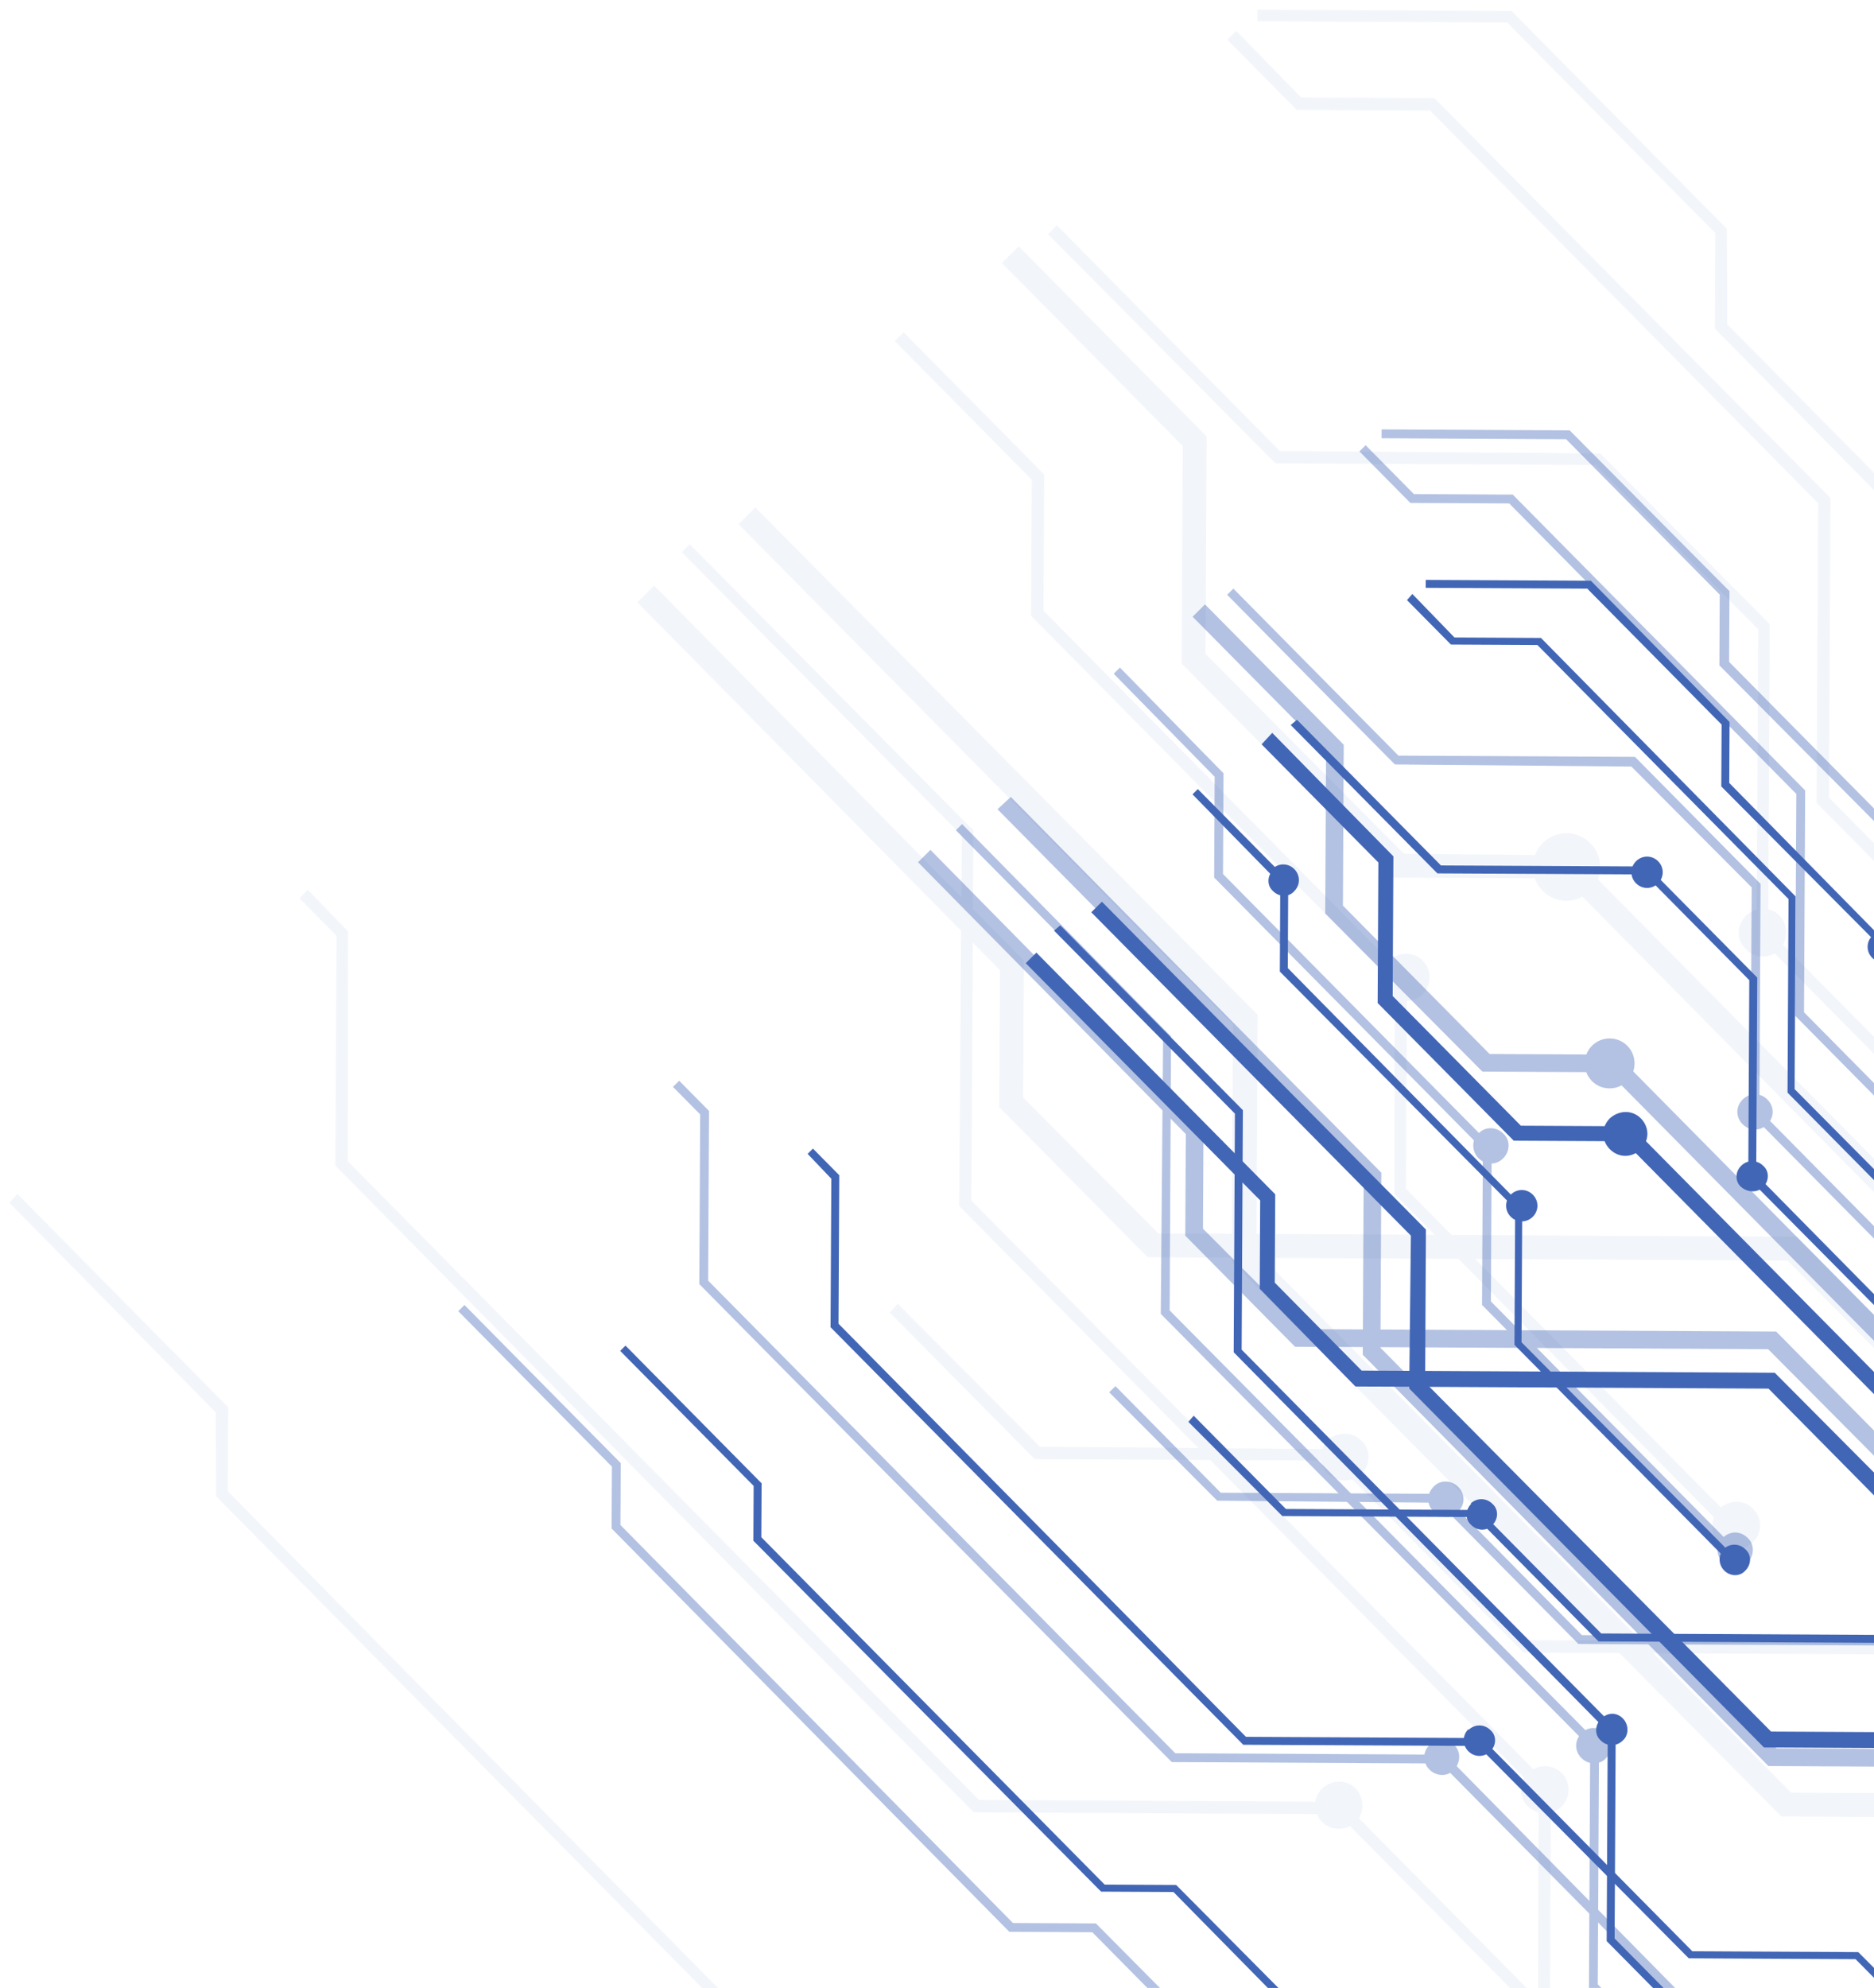 <svg width="265" height="281" viewBox="0 0 265 281" fill="none" xmlns="http://www.w3.org/2000/svg">
<g opacity="0.07">
<path d="M276.967 114.089L296.089 133.427L297.343 132.184L278.718 113.348L279.258 81.242L244.243 45.83L244.188 32.337L213.767 1.571L177.822 1.386L177.813 3.01L213.134 3.192L242.562 32.953L242.493 46.446L277.507 81.983L276.967 114.089Z" fill="#4266B6"/>
<path d="M148.191 33.092L180.351 65.491L225.657 65.724L248.628 88.956L248.405 132.183L322.533 207.151L357.355 207.33L381.94 232.194L383.194 230.951L358.112 205.71L323.291 205.406L250.032 131.441L250.254 88.215L226.289 64.103L180.984 63.745L149.446 31.849L148.191 33.092Z" fill="#4266B6"/>
<path d="M302.759 221.043L353.171 271.902L370.894 271.993L407.275 308.787L408.529 307.669L371.652 270.373L353.804 270.281L304.51 220.302L304.823 159.46L258.633 112.746L258.851 70.394L202.852 13.884L184.005 13.787L174.818 4.37L173.563 5.613L183.372 15.533L202.218 15.63L257.1 71.135L256.882 113.487L303.072 160.201L302.759 221.043Z" fill="#4266B6"/>
<path d="M125.821 185.526L146.308 206.245L188.619 206.463L215.439 233.587L335.006 234.203L356.86 256.304L358.114 255.061L335.764 232.458L216.197 231.842L189.376 204.843L147.066 204.5L126.95 184.282L125.821 185.526Z" fill="#4266B6"/>
<path d="M167.095 93.782L197.019 124.046L221.232 124.171L286.916 190.725L289.299 188.363L222.622 120.929L198.534 120.68L170.472 92.425L170.63 61.692L144.058 34.819L141.675 37.18L167.253 63.049L167.095 93.782Z" fill="#4266B6"/>
<path d="M197.182 168.775L244.613 216.745L245.867 215.627L198.808 168.034L198.961 138.3L147.556 86.312L147.655 67.072L127.789 46.98L126.534 48.223L145.904 67.813L145.805 87.052L197.21 139.04L197.182 168.775Z" fill="#4266B6"/>
<path d="M141.305 156.495L162.289 177.717L252.776 178.183L281.831 207.567L281.607 251.044L352.258 322.496L352.133 346.733L369.144 363.937L371.652 361.576L355.51 345.376L355.635 321.139L284.984 249.687L285.208 206.21L254.166 174.817L163.804 174.351L144.681 155.138L144.781 135.773L92.508 82.781L90.124 85.143L141.404 137.13L141.305 156.495Z" fill="#4266B6"/>
<path d="M174.168 178.277L251.897 256.763L323.538 257.131L364.761 298.947L367.145 296.461L324.928 253.765L253.288 253.396L177.67 176.921L177.842 143.439L106.818 71.735L104.435 74.096L174.341 144.795L174.168 178.277Z" fill="#4266B6"/>
<path d="M47.422 164.756L137.691 256.174L189.237 256.44L235.303 303.028L271.747 303.216L289.999 321.8L291.254 320.557L272.38 301.595L236.06 301.408L189.87 254.694L138.448 254.429L49.173 164.14L49.215 131.657L43.504 125.756L42.374 126.999L47.589 132.274L47.422 164.756Z" fill="#4266B6"/>
<path d="M30.575 211.52L106.689 288.498L122.54 288.579L163.887 330.396L272.347 330.954L345.233 404.667L345.12 426.53L346.743 426.538L346.859 403.925L273.104 329.334L164.52 328.775L123.172 286.958L107.321 286.877L32.201 210.779L32.262 198.91L2.462 168.772L1.332 170.016L30.511 199.651L30.575 211.52Z" fill="#4266B6"/>
<path d="M217.46 299.312L279.916 362.476L281.045 361.357L219.086 298.57L219.323 252.595L137.373 169.715L137.642 117.368L97.536 76.933L96.407 78.051L136.016 118.11L135.622 170.456L217.572 253.336L217.46 299.312Z" fill="#4266B6"/>
<path d="M187.765 203.583C186.385 204.95 186.499 207.075 187.741 208.331C189.107 209.587 191.104 209.597 192.484 208.355C193.864 206.988 193.875 204.864 192.508 203.608C191.266 202.352 189.02 202.34 187.765 203.583Z" fill="#4266B6"/>
<path d="M196.472 135.79C195.093 137.032 195.081 139.281 196.448 140.537C197.814 141.794 199.936 141.805 201.191 140.562C202.446 139.194 202.457 137.07 201.215 135.814C199.973 134.558 197.852 134.423 196.472 135.79Z" fill="#4266B6"/>
<path d="M243.127 213.239C241.871 214.607 241.736 216.73 243.102 217.987C244.469 219.243 246.59 219.254 247.845 218.011C249.224 216.769 249.236 214.52 247.869 213.264C246.628 211.883 244.506 211.997 243.127 213.239Z" fill="#4266B6"/>
<path d="M186.997 252.805C185.618 254.047 185.607 256.171 186.973 257.552C188.215 258.808 190.336 258.819 191.716 257.576C192.97 256.333 192.981 254.21 191.74 252.829C190.374 251.448 188.252 251.562 186.997 252.805Z" fill="#4266B6"/>
<path d="M216.097 250.58C214.717 251.947 214.706 254.071 216.072 255.328C217.314 256.583 219.561 256.595 220.815 255.352C222.195 253.985 222.081 251.86 220.84 250.605C219.473 249.348 217.476 249.338 216.097 250.58Z" fill="#4266B6"/>
<path d="M246.912 129.426C245.532 130.794 245.521 132.917 246.887 134.174C248.253 135.555 250.375 135.566 251.63 134.198C252.884 132.955 252.896 130.707 251.654 129.451C250.413 128.07 248.166 128.183 246.912 129.426Z" fill="#4266B6"/>
<path d="M218.161 119.158C216.279 121.022 216.264 124.021 218.126 125.904C219.989 127.788 222.984 127.803 224.866 125.939C226.748 124.075 226.763 121.076 224.901 119.193C223.038 117.309 220.043 117.293 218.161 119.158Z" fill="#4266B6"/>
</g>
<g opacity="0.4">
<path d="M268.713 144.03L282.868 158.345L283.746 157.475L269.964 143.537L270.46 119.801L244.509 93.556L244.561 83.561L221.962 60.832L195.377 60.695L195.371 61.944L221.456 62.078L243.185 84.054L243.134 94.049L269.21 120.295L268.713 144.03Z" fill="#4266B6"/>
<path d="M173.529 84.071L197.245 108.056L230.693 108.353L247.705 125.432L247.54 157.415L302.422 212.919L328.257 213.052L346.386 231.386L347.264 230.516L328.763 211.805L302.927 211.672L248.791 156.922L248.955 124.939L231.199 106.982L197.75 106.809L174.407 83.201L173.529 84.071Z" fill="#4266B6"/>
<path d="M287.768 223.089L325.018 260.761L338.248 260.829L365.068 288.079L365.946 287.209L338.754 259.583L325.524 259.515L289.019 222.596L289.251 177.62L255.105 143.086L255.266 111.728L213.919 69.912L199.94 69.84L193.111 62.933L192.233 63.803L199.434 71.087L213.413 71.159L254.015 112.222L253.854 143.58L288 178.113L287.768 223.089Z" fill="#4266B6"/>
<path d="M156.851 196.802L172.125 212.122L203.451 212.409L223.194 232.375L311.684 232.83L327.825 249.155L328.704 248.285L312.189 231.584L223.699 231.128L203.957 211.162L172.63 211.001L157.73 195.932L156.851 196.802Z" fill="#4266B6"/>
<path d="M187.398 129.12L209.625 151.473L227.473 151.565L276.022 200.665L277.903 198.925L228.609 149.072L210.636 148.979L189.9 128.008L190.017 105.27L170.399 85.43L168.643 87.17L187.516 106.257L187.398 129.12Z" fill="#4266B6"/>
<path d="M209.575 184.456L244.714 219.993L245.592 219.123L210.826 183.962L210.939 161.974L172.944 123.548L173.017 109.306L158.366 94.363L157.488 95.233L171.766 109.799L171.693 124.041L209.688 162.467L209.575 184.456Z" fill="#4266B6"/>
<path d="M167.61 174.667L183.131 190.364L250.029 190.708L271.634 212.433L271.344 244.665L323.743 297.533L323.651 315.399L336.192 328.082L337.948 326.342L326.153 314.287L326.245 296.422L273.846 243.554L274.136 211.447L251.165 188.215L184.267 187.871L170.111 173.68L170.185 159.313L131.57 120.134L129.814 121.874L167.684 160.3L167.61 174.667Z" fill="#4266B6"/>
<path d="M192.704 191.491L250.069 249.631L303.113 249.904L333.658 280.671L335.415 278.931L304.249 247.411L251.205 247.138L195.206 190.504L195.333 165.767L142.935 112.65L141.054 114.389L192.832 166.754L192.704 191.491Z" fill="#4266B6"/>
<path d="M98.888 181.512L165.689 249.072L203.756 249.268L237.902 283.801L264.861 283.94L278.395 297.627L279.273 296.757L265.367 282.693L238.408 282.554L204.387 248.022L166.195 247.825L100.138 181.019L100.262 157.032L96.04 152.762L95.162 153.632L99.011 157.525L98.888 181.512Z" fill="#4266B6"/>
<path d="M86.484 216.054L142.731 273.065L154.464 273.125L185.009 304.017L265.261 304.43L319.15 358.929L319.067 375.046L320.315 375.052L320.4 358.436L265.892 303.184L185.639 302.771L154.969 271.878L143.237 271.818L87.735 215.561L87.78 206.816L65.679 184.463L64.8 185.333L86.53 207.309L86.484 216.054Z" fill="#4266B6"/>
<path d="M224.691 280.984L270.881 327.698L271.758 326.953L225.941 280.491L226.116 246.509L165.398 185.228L165.597 146.498L136.046 116.486L135.168 117.357L164.471 146.992L164.147 185.721L224.865 247.002L224.691 280.984Z" fill="#4266B6"/>
<path d="M202.719 210.157C201.716 211.152 201.708 212.651 202.701 213.655C203.694 214.66 205.192 214.668 206.196 213.673C207.199 212.679 207.207 211.18 206.214 210.175C205.221 209.171 203.598 209.162 202.719 210.157Z" fill="#4266B6"/>
<path d="M209.091 160.09C208.087 161.085 208.079 162.709 209.072 163.713C210.066 164.718 211.563 164.726 212.567 163.731C213.571 162.737 213.579 161.113 212.585 160.233C211.592 159.229 209.969 159.22 209.09 160.215L209.091 160.09Z" fill="#4266B6"/>
<path d="M243.631 217.364C242.628 218.358 242.62 219.858 243.613 220.862C244.482 221.741 246.105 221.75 247.108 220.88C248.112 219.886 248.12 218.262 247.126 217.382C246.133 216.377 244.635 216.37 243.631 217.364Z" fill="#4266B6"/>
<path d="M202.156 246.634C201.152 247.628 201.144 249.127 202.138 250.132C203.131 251.137 204.754 251.145 205.632 250.15C206.511 249.155 206.644 247.657 205.65 246.652C204.657 245.647 203.159 245.64 202.156 246.634Z" fill="#4266B6"/>
<path d="M223.638 244.997C222.635 245.992 222.627 247.491 223.62 248.496C224.614 249.5 226.236 249.508 227.115 248.514C228.119 247.519 228.001 246.019 227.133 245.015C226.14 244.011 224.517 244.002 223.638 244.997Z" fill="#4266B6"/>
<path d="M246.436 155.41C245.432 156.404 245.425 157.903 246.418 158.908C247.411 159.913 248.909 159.92 249.913 158.926C250.916 157.932 250.924 156.433 249.931 155.428C248.937 154.423 247.44 154.416 246.436 155.41Z" fill="#4266B6"/>
<path d="M225.131 147.804C223.751 149.171 223.739 151.42 225.105 152.801C226.471 154.183 228.717 154.194 230.097 152.827C231.477 151.46 231.489 149.211 230.123 147.83C228.757 146.448 226.511 146.437 225.131 147.804Z" fill="#4266B6"/>
</g>
<path d="M265.772 154.759L278.064 167.316L278.816 166.57L266.772 154.39L267.129 133.652L244.531 110.672L244.575 102.052L224.958 82.086L201.618 81.966L201.612 83.091L224.453 83.208L243.45 102.421L243.405 111.166L266.128 134.022L265.772 154.759Z" fill="#4266B6"/>
<path d="M182.521 102.483L203.257 123.454L232.587 123.605L247.363 138.548L247.219 166.533L295.148 214.88L317.614 214.996L333.507 231.07L334.26 230.324L318.118 213.999L295.528 213.883L248.345 166.039L248.488 138.179L232.968 122.482L203.762 122.332L183.399 101.738L182.521 102.483Z" fill="#4266B6"/>
<path d="M282.37 223.936L314.903 256.712L326.385 256.771L349.852 280.629L350.605 279.759L326.765 255.648L315.282 255.714L283.496 223.442L283.699 184.088L253.774 153.949L253.914 126.714L217.906 90.172L205.675 90.109L199.716 83.957L198.962 84.827L205.171 91.106L217.402 91.169L252.914 127.084L252.773 154.444L282.573 184.582L282.37 223.936Z" fill="#4266B6"/>
<path d="M168.045 200.982L181.331 214.294L208.664 214.434L226.048 232.015L303.18 232.412L317.336 246.603L318.089 245.857L303.685 231.29L226.428 230.893L209.169 213.438L181.836 213.297L168.798 200.112L168.045 200.982Z" fill="#4266B6"/>
<path d="M194.811 141.776L214.057 161.24L229.658 161.321L272.123 204.267L273.754 202.776L230.668 159.202L215.066 159.121L196.938 140.788L197.04 121.048L179.905 103.594L178.399 105.21L194.913 121.912L194.811 141.776Z" fill="#4266B6"/>
<path d="M214.158 190.101L244.828 221.119L245.58 220.373L215.159 189.732L215.258 170.492L182.106 136.839L182.17 124.47L169.38 111.536L168.628 112.282L181.044 124.964L180.98 137.333L214.257 170.862L214.158 190.101Z" fill="#4266B6"/>
<path d="M178.136 182.17L191.67 195.982L250.081 196.283L268.83 215.245L268.686 243.23L314.379 289.442L314.299 305.058L325.225 316.109L326.856 314.618L316.425 304.195L316.505 288.578L270.937 242.367L271.082 214.257L250.966 194.039L192.555 193.738L180.262 181.306L180.327 168.813L146.553 134.656L145.048 136.148L178.2 169.677L178.136 182.17Z" fill="#4266B6"/>
<path d="M199.275 196.272L249.438 247.004L295.743 247.243L322.439 274.116L323.945 272.625L296.628 244.998L250.448 244.761L201.526 195.409L201.637 173.795L155.82 127.458L154.314 128.95L199.511 174.659L199.275 196.272Z" fill="#4266B6"/>
<path d="M117.447 187.604L175.805 246.624L209.004 246.795L238.805 276.808L262.394 276.93L274.19 288.859L274.943 288.114L262.774 275.932L239.31 275.811L209.509 245.673L176.185 245.502L118.573 187.11L118.681 166.121L114.956 162.354L114.203 163.1L117.555 166.615L117.447 187.604Z" fill="#4266B6"/>
<path d="M106.532 217.782L155.703 267.385L165.937 267.437L192.632 294.561L262.775 294.922L309.71 342.389L309.638 356.507L310.761 356.513L310.836 342.02L263.156 293.799L193.137 293.439L166.317 266.44L156.207 266.388L107.658 217.288L107.697 209.667L88.451 190.203L87.699 190.948L106.572 210.036L106.532 217.782Z" fill="#4266B6"/>
<path d="M227.197 274.376L267.551 315.188L268.304 314.442L228.322 274.007L228.475 244.273L175.58 190.778L175.754 156.921L149.928 130.801L149.05 131.546L174.629 157.415L174.455 191.147L227.349 244.767L227.197 274.376Z" fill="#4266B6"/>
<path d="M265.891 250.711C265.013 251.581 265.006 252.955 265.875 253.834C266.744 254.713 268.117 254.72 268.995 253.85C269.873 252.98 269.88 251.606 269.011 250.727C268.142 249.848 266.769 249.841 265.891 250.711Z" fill="#4266B6"/>
<path d="M208.053 212.558C207.175 213.428 207.167 214.802 208.037 215.556C208.906 216.435 210.279 216.442 211.033 215.572C211.911 214.702 211.918 213.327 211.048 212.573C210.179 211.694 208.806 211.687 207.928 212.557L208.053 212.558Z" fill="#4266B6"/>
<path d="M213.639 168.858C212.761 169.728 212.754 171.103 213.623 171.982C214.492 172.861 215.865 172.868 216.743 171.998C217.621 171.128 217.628 169.753 216.759 168.874C215.89 167.995 214.517 167.988 213.639 168.858Z" fill="#4266B6"/>
<path d="M243.829 218.865C242.951 219.735 242.944 221.109 243.813 221.988C244.682 222.867 246.055 222.874 246.808 222.003C247.686 221.133 247.693 219.759 246.824 219.005C245.954 218.126 244.581 218.119 243.703 218.989L243.829 218.865Z" fill="#4266B6"/>
<path d="M207.649 244.415C206.771 245.285 206.764 246.659 207.633 247.538C208.502 248.417 209.875 248.424 210.753 247.554C211.632 246.684 211.639 245.31 210.769 244.556C209.9 243.677 208.527 243.67 207.649 244.54L207.649 244.415Z" fill="#4266B6"/>
<path d="M180.034 122.961C179.156 123.831 179.149 125.205 180.019 125.959C180.888 126.838 182.261 126.845 183.014 125.974C183.893 125.104 183.9 123.73 183.031 122.851C182.161 121.972 180.788 121.965 179.91 122.835L180.034 122.961Z" fill="#4266B6"/>
<path d="M226.369 243.012C225.491 243.882 225.483 245.257 226.353 246.011C227.222 246.89 228.595 246.897 229.473 246.027C230.351 245.282 230.359 243.782 229.49 242.903C228.62 242.024 227.372 242.018 226.494 242.888L226.369 243.012Z" fill="#4266B6"/>
<path d="M264.76 132.266C263.882 133.136 263.875 134.51 264.744 135.389C265.613 136.268 266.986 136.275 267.864 135.405C268.742 134.535 268.749 133.161 267.88 132.282C267.011 131.403 265.638 131.396 264.76 132.266Z" fill="#4266B6"/>
<path d="M231.358 121.726C230.479 122.596 230.472 123.97 231.342 124.849C232.211 125.728 233.584 125.735 234.462 124.865C235.34 123.995 235.347 122.621 234.478 121.742C233.609 120.863 232.236 120.856 231.358 121.726Z" fill="#4266B6"/>
<path d="M246.221 164.779C245.343 165.649 245.336 167.024 246.205 167.778C247.075 168.532 248.448 168.664 249.326 167.794C250.204 166.924 250.211 165.549 249.341 164.795C248.472 163.916 247.099 163.909 246.221 164.779Z" fill="#4266B6"/>
<path d="M227.661 158.062C226.407 159.305 226.397 161.179 227.639 162.435C228.881 163.691 230.753 163.7 232.007 162.458C233.262 161.215 233.271 159.341 232.03 158.085C230.788 156.829 228.915 156.944 227.661 158.062Z" fill="#4266B6"/>
</svg>
